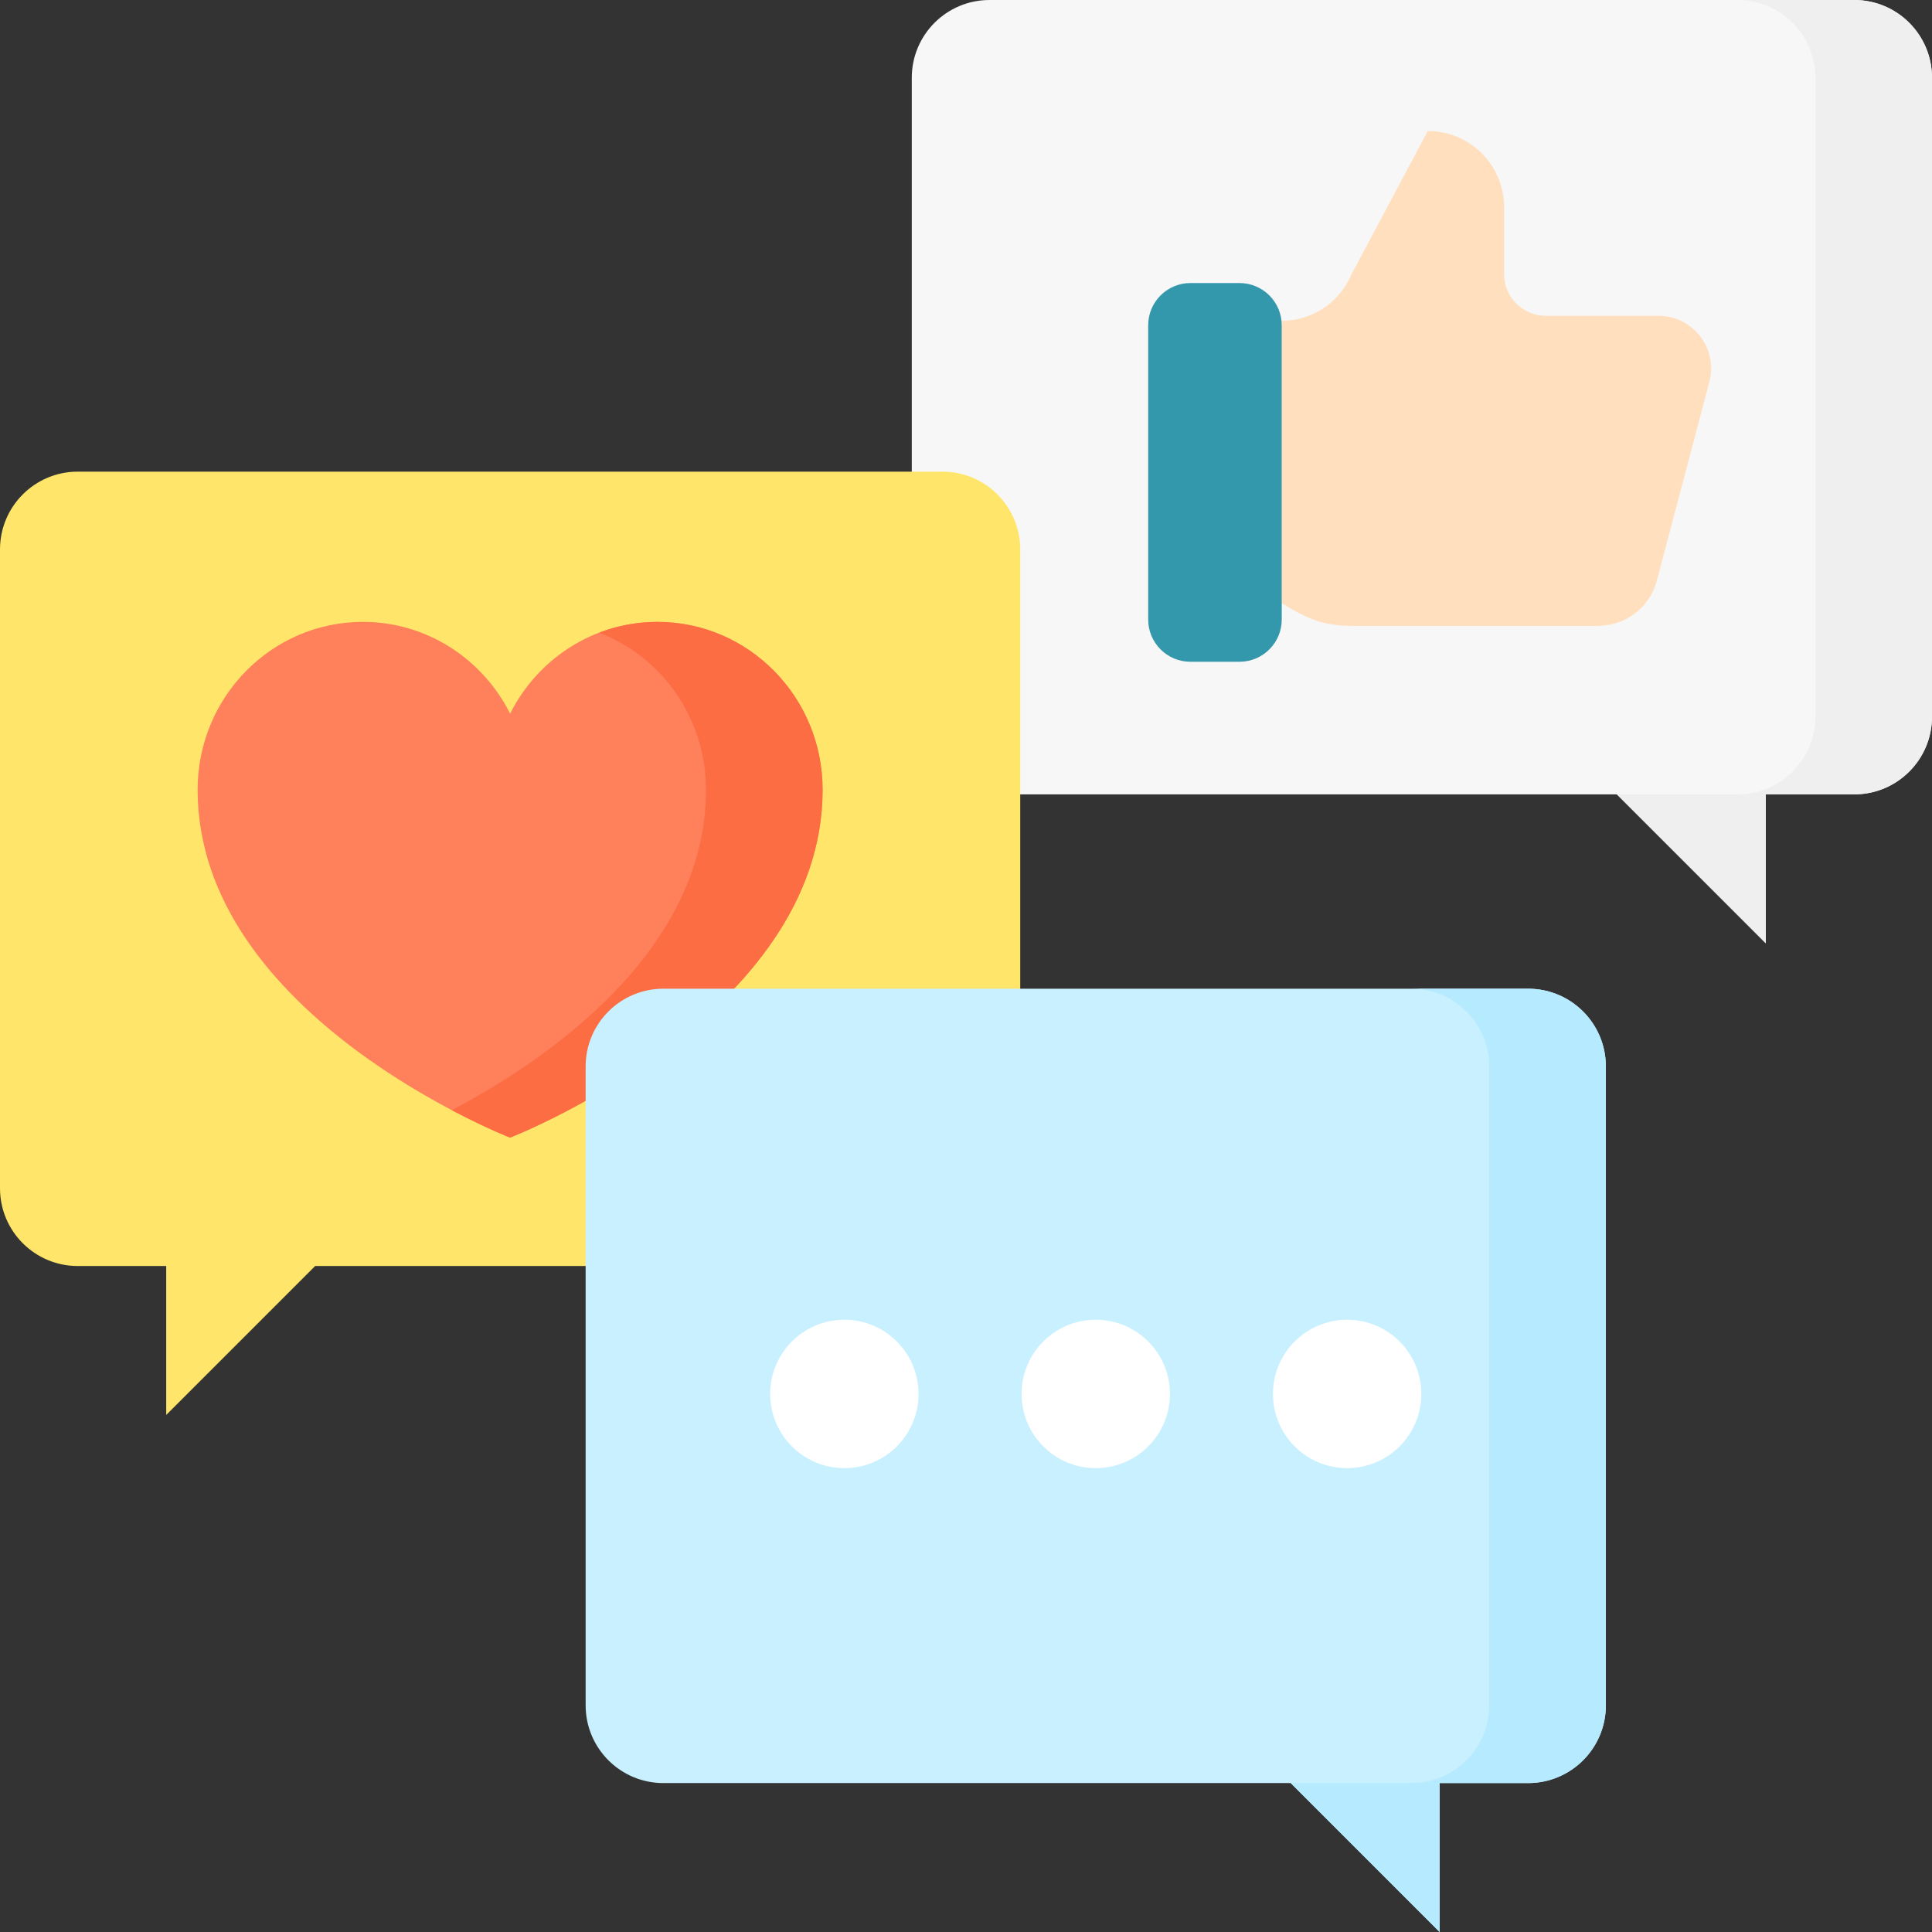 <svg id="Layer_1" enable-background="new 0 0 512 512" height="512" viewBox="0 0 512 512" width="512" xmlns="http://www.w3.org/2000/svg"><rect x="0" y="0" width="512" height="512" fill="#333333" stroke="none"/><g><g><path d="m491.396 0h-229.161c-11.379 0-20.604 9.225-20.604 20.604v169.307c0 11.379 9.225 20.604 20.604 20.604h166.248l39.468 39.468v-39.468h23.446c11.379 0 20.604-9.225 20.604-20.604v-169.307c-.001-11.379-9.226-20.604-20.605-20.604z" fill="#f7f7f7"/><path d="m491.396 0h-30.905c11.379 0 20.604 9.225 20.604 20.604v169.307c0 11.379-9.225 20.604-20.604 20.604h-32.008l39.468 39.468v-39.468h23.446c11.379 0 20.604-9.225 20.604-20.604v-169.307c-.001-11.379-9.226-20.604-20.605-20.604z" fill="#efefef"/><g><path d="m339.673 85.015c8.07 0 15.351-4.844 18.469-12.287l20.236-38.005c11.174 0 20.231 9.058 20.231 20.231v17.719c0 6.084 4.932 11.016 11.016 11.016h29.877c8.945 0 15.583 8.294 13.622 17.022l-14.05 53.176c-1.864 7.053-8.244 11.967-15.539 11.967h-65.517c-7.509 0-11.943-2.076-18.346-5.998v-74.841z" fill="#ffdfbd"/><path d="m328.477 175.376h-12.999c-6.184 0-11.197-5.013-11.197-11.197v-77.973c0-6.184 5.013-11.197 11.197-11.197h12.999c6.184 0 11.197 5.013 11.197 11.197v77.973c-.001 6.184-5.014 11.197-11.197 11.197z" fill="#3498ac"/></g></g><path d="m20.604 124.991h229.162c11.379 0 20.604 9.225 20.604 20.604v169.307c0 11.379-9.225 20.604-20.604 20.604h-166.249l-39.468 39.468v-39.468h-23.445c-11.379 0-20.604-9.225-20.604-20.604v-169.307c0-11.379 9.225-20.604 20.604-20.604z" fill="#ffe66b"/><g><path d="m174.215 164.808c-17.036-.001-31.79 9.887-39.029 24.316-7.238-14.43-21.99-24.321-39.026-24.322-24.183-.002-43.789 19.912-43.791 44.478-.005 59.999 82.808 92.199 82.808 92.199s82.818-32.187 82.823-92.186c.002-24.567-19.601-44.483-43.785-44.485z" fill="#ff815c"/></g><g><path d="m174.215 164.808c-5.441 0-10.646 1.012-15.451 2.854 16.556 6.348 28.331 22.591 28.33 41.631-.003 43.433-43.402 72.291-67.367 84.916 9.137 4.815 15.45 7.27 15.45 7.27s82.818-32.186 82.822-92.186c.003-24.567-19.6-44.483-43.784-44.485z" fill="#fc6d44"/></g><g><path d="m404.965 262.018h-229.161c-11.379 0-20.604 9.225-20.604 20.604v169.307c0 11.379 9.225 20.604 20.604 20.604h166.248l39.468 39.467v-39.468h23.446c11.379 0 20.604-9.225 20.604-20.604v-169.307c-.001-11.379-9.226-20.603-20.605-20.603z" fill="#c9f0ff"/><path d="m404.965 262.018h-30.905c11.379 0 20.604 9.225 20.604 20.604v169.307c0 11.379-9.225 20.604-20.604 20.604h-32.008l39.468 39.467v-39.468h23.446c11.379 0 20.604-9.225 20.604-20.604v-169.307c-.001-11.379-9.226-20.603-20.605-20.603z" fill="#b5eaff"/><g fill="#fff"><circle cx="223.764" cy="369.408" r="19.661"/><circle cx="290.385" cy="369.408" r="19.661"/><circle cx="357.005" cy="369.408" r="19.661"/></g></g></g></svg>